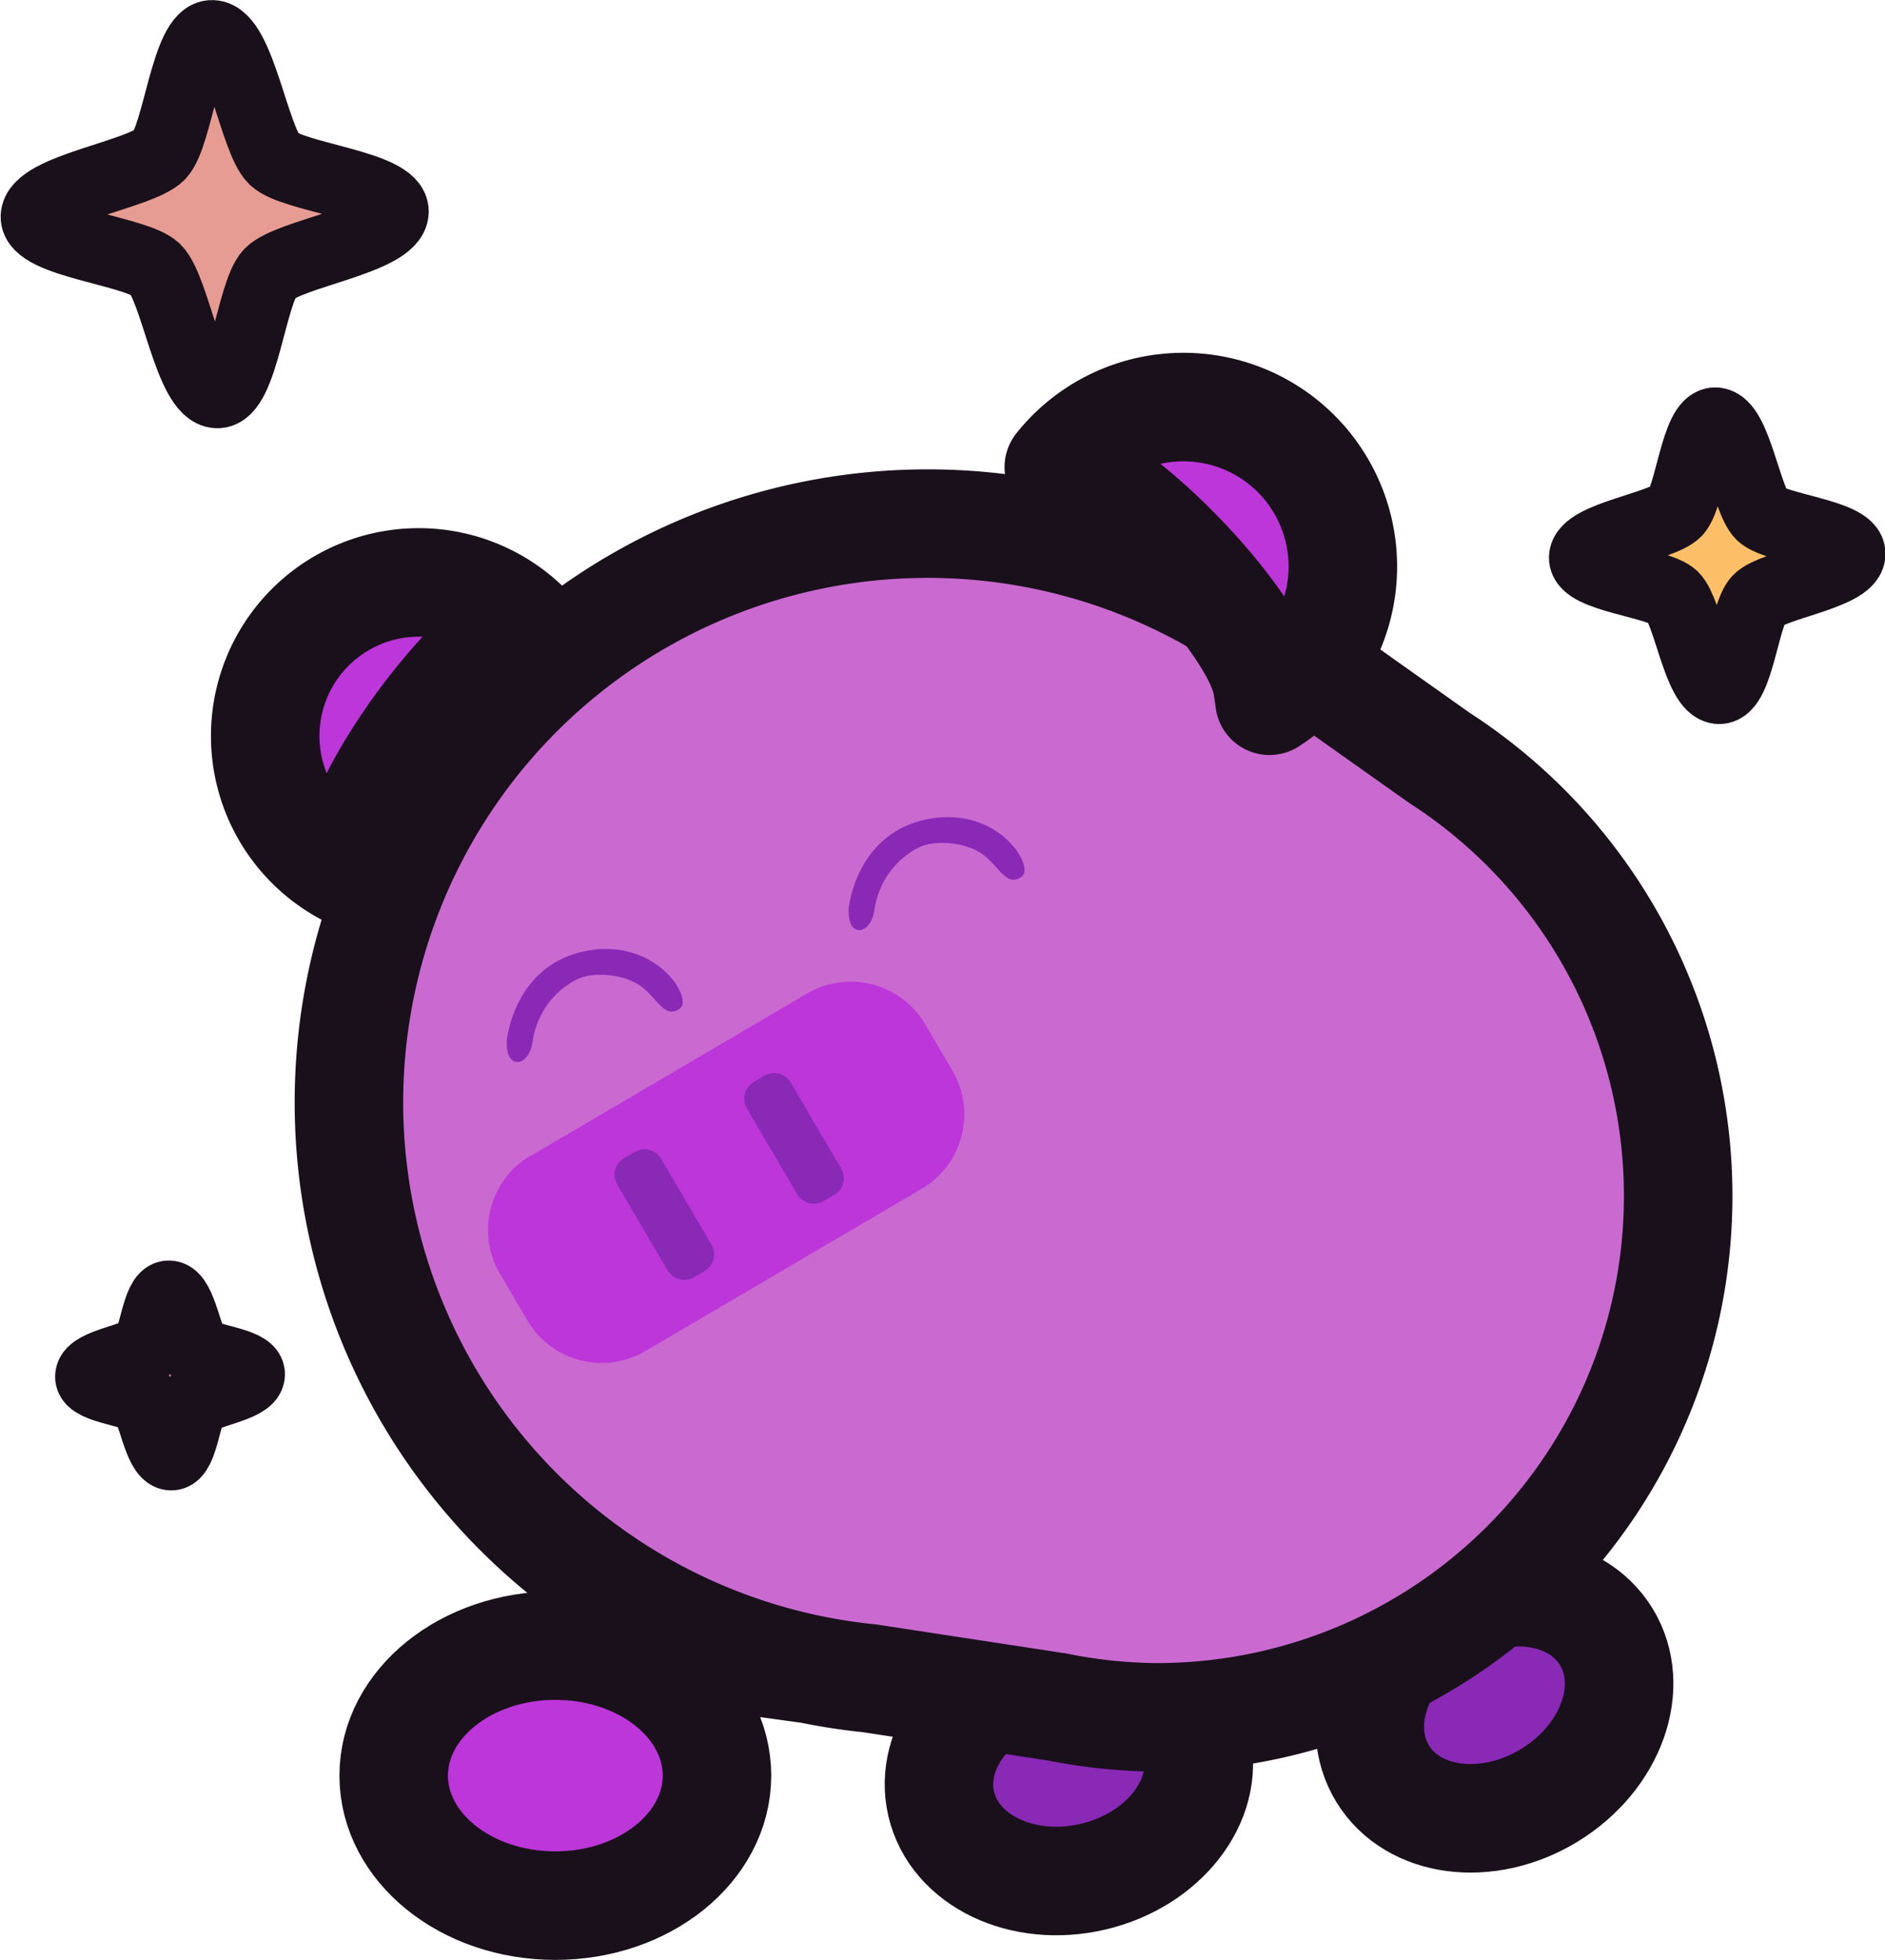 <?xml version="1.0" encoding="UTF-8" standalone="no"?>
<!-- Created with Inkscape (http://www.inkscape.org/) -->

<svg
   width="31.581mm"
   height="32.83mm"
   viewBox="0 0 31.581 32.83"
   version="1.1"
   id="svg1"
   xml:space="preserve"
   xmlns="http://www.w3.org/2000/svg"
   xmlns:svg="http://www.w3.org/2000/svg"><defs
     id="defs1" /><g
     id="layer2-5"
     style="display:inline"
     transform="translate(-77.312,-17.371)"><g
       id="g64"><path
         id="ellipse20-5"
         style="display:inline;fill:#8929b6;fill-opacity:1;fill-rule:evenodd;stroke:#19101b;stroke-width:1.818;stroke-linecap:round;stroke-linejoin:round;stroke-dasharray:none;stroke-dashoffset:0;stroke-opacity:1;paint-order:stroke fill markers"
         d="m 97.359,46.588 c 0.222,0.95 -0.556,1.944 -1.737,2.22 -1.182,0.276 -2.319,-0.27 -2.541,-1.221 -0.222,-0.95 0.556,-1.944 1.737,-2.22 1.182,-0.276 2.319,0.27 2.541,1.221 z" /><path
         id="ellipse21-1"
         style="display:inline;fill:#8929b6;fill-opacity:1;fill-rule:evenodd;stroke:#19101b;stroke-width:1.818;stroke-linecap:round;stroke-linejoin:round;stroke-dasharray:none;stroke-dashoffset:0;stroke-opacity:1;paint-order:stroke fill markers"
         d="m 104.223,44.788 c 0.51,0.832 0.085,2.02 -0.95,2.654 -1.035,0.634 -2.287,0.473 -2.796,-0.359 -0.51,-0.832 -0.085,-2.02 0.95,-2.654 1.035,-0.634 2.287,-0.473 2.796,0.359 z" /><path
         id="path20-7"
         style="display:inline;fill:#bc36d9;fill-opacity:1;fill-rule:evenodd;stroke:#19101b;stroke-width:1.818;stroke-linecap:round;stroke-linejoin:round;stroke-dasharray:none;stroke-opacity:1;paint-order:stroke fill markers"
         d="m 89.324,47.114 c 0,1.203 -1.213,2.178 -2.708,2.178 -1.496,0 -2.708,-0.975 -2.708,-2.178 0,-1.203 1.213,-2.178 2.708,-2.178 1.496,0 2.708,0.975 2.708,2.178 z" /><path
         id="path19-1"
         style="display:inline;fill:#bc36d9;fill-opacity:1;fill-rule:evenodd;stroke:#19101b;stroke-width:1.818;stroke-linecap:round;stroke-linejoin:round;stroke-dasharray:none;stroke-dashoffset:0;stroke-opacity:1;paint-order:stroke fill markers"
         d="m 84.311,27.127 a 2.571,2.571 0 0 0 -0.959,0.192 2.571,2.571 0 0 0 -1.596,2.325 2.571,2.571 0 0 0 1.494,2.391 c -0.001,-0.072 3.8e-4,-0.156 0.002,-0.251 0.022,-1.024 1.86,-3.546 2.808,-3.935 0.013,-0.005 0.026,-0.009 0.038,-0.014 A 2.571,2.571 0 0 0 84.311,27.127 Z" /><path
         id="path18-7-2"
         style="display:inline;fill:#ca6ad1;fill-opacity:1;fill-rule:evenodd;stroke:#19101b;stroke-width:1.818;stroke-dasharray:none;stroke-dashoffset:0;stroke-opacity:1;paint-order:stroke markers fill"
         d="m 92.853,26.142 a 9.696,9.696 0 0 0 -9.695,9.695 9.696,9.696 0 0 0 7.699,9.489 v 0.002 l 0.036,0.005 a 9.696,9.696 0 0 0 0.994,0.152 l 2.926,0.447 0.239,0.038 a 8.732,8.732 0 0 0 1.645,0.168 8.732,8.732 0 0 0 8.731,-8.731 8.732,8.732 0 0 0 -3.994,-7.337 l -2.384,-1.688 a 9.696,9.696 0 0 0 -0.031,-0.024 9.696,9.696 0 0 0 -1.179,-0.836 9.696,9.696 0 0 0 -0.007,-0.005 l -0.066,-0.047 -0.002,0.007 a 9.696,9.696 0 0 0 -4.912,-1.335 z" /><path
         id="path22-4"
         style="display:inline;fill:#bc36d9;fill-opacity:1;fill-rule:evenodd;stroke:#19101b;stroke-width:1.818;stroke-linecap:round;stroke-linejoin:round;stroke-dasharray:none;stroke-dashoffset:0;stroke-opacity:1;paint-order:stroke markers fill"
         d="m 96.788,24.213 a 2.671,2.671 0 0 1 1.014,0.06 2.671,2.671 0 0 1 1.974,2.163 2.671,2.671 0 0 1 -1.195,2.673 c -0.009,-0.074 -0.023,-0.16 -0.038,-0.258 -0.168,-1.05 -2.421,-3.382 -3.451,-3.646 -0.014,-0.003 -0.028,-0.006 -0.041,-0.009 a 2.671,2.671 0 0 1 1.738,-0.984 z" /><g
         id="g29-2"
         style="display:inline;fill:#c44fd1;fill-opacity:1"
         transform="matrix(3.95,-2.32,2.32,3.95,-373.242,97.803)"><path
           id="rect23-3"
           style="fill:#bc36d9;fill-rule:evenodd;stroke-width:0.865;stroke-dasharray:0.865, 0.865"
           d="m 93.234,39.299 h 1.171 c 0.175,0 0.316,0.141 0.316,0.316 v 0.196 c 0,0.175 -0.141,0.316 -0.316,0.316 h -1.171 c -0.175,0 -0.316,-0.141 -0.316,-0.316 V 39.614 c 0,-0.175 0.141,-0.316 0.316,-0.316 z" /><path
           id="rect28-2"
           style="fill:#8929b6;fill-rule:evenodd;stroke-width:0.216;stroke-dasharray:0.216, 0.216"
           transform="rotate(90)"
           d="m 39.55,-93.639 h 0.363 c 0.039,0 0.071,0.031 0.071,0.071 v 0.044 c 0,0.039 -0.031,0.071 -0.071,0.071 h -0.363 c -0.039,0 -0.071,-0.031 -0.071,-0.071 v -0.044 c 0,-0.039 0.031,-0.071 0.071,-0.071 z" /><path
           id="rect29-2"
           style="fill:#8929b6;fill-rule:evenodd;stroke-width:0.216;stroke-dasharray:0.216, 0.216"
           transform="rotate(90)"
           d="m 39.55,-94.189 h 0.363 c 0.039,0 0.071,0.031 0.071,0.071 v 0.044 c 0,0.039 -0.031,0.071 -0.071,0.071 h -0.363 c -0.039,0 -0.071,-0.031 -0.071,-0.071 v -0.044 c 0,-0.039 0.031,-0.071 0.071,-0.071 z" /></g><path
         style="fill:#8929b6;fill-opacity:1;fill-rule:evenodd;stroke-width:3.963;stroke-dasharray:3.963, 3.963"
         d="m 85.808,34.758 c 0.062,-0.403 0.348,-1.292 1.367,-1.466 1.148,-0.196 1.758,0.811 1.526,0.975 -0.256,0.181 -0.377,-0.177 -0.653,-0.377 -0.297,-0.215 -0.816,-0.24 -1.062,-0.118 -0.378,0.186 -0.682,0.561 -0.753,1.057 -0.061,0.433 -0.48,0.476 -0.426,-0.072 z"
         id="path29-1" /><path
         style="display:inline;fill:#8929b6;fill-opacity:1;fill-rule:evenodd;stroke-width:3.963;stroke-dasharray:3.963, 3.963"
         d="m 91.535,32.549 c 0.062,-0.403 0.348,-1.292 1.367,-1.466 1.148,-0.196 1.758,0.811 1.526,0.975 -0.256,0.181 -0.377,-0.177 -0.653,-0.377 -0.297,-0.215 -0.816,-0.24 -1.062,-0.118 -0.378,0.186 -0.682,0.561 -0.753,1.057 -0.061,0.433 -0.48,0.476 -0.426,-0.072 z"
         id="path32-6" /><path
         style="display:inline;fill:#e79c93;fill-opacity:1;fill-rule:evenodd;stroke:#19101b;stroke-width:1.438;stroke-linecap:round;stroke-linejoin:round;stroke-dasharray:none;stroke-dashoffset:0;stroke-opacity:1;paint-order:stroke fill markers"
         id="path13-9"
         d="m 83.49,21.469 c -0.564,-0.021 -0.853,-2.132 -1.257,-2.526 -0.382,-0.372 -2.459,-0.542 -2.44,-1.075 0.021,-0.564 2.132,-0.853 2.526,-1.257 0.372,-0.382 0.542,-2.459 1.075,-2.44 0.564,0.021 0.853,2.132 1.257,2.526 0.382,0.372 2.459,0.542 2.44,1.075 -0.021,0.564 -2.132,0.853 -2.526,1.257 -0.372,0.382 -0.542,2.459 -1.075,2.44 z"
         transform="matrix(0.821,0,0,0.821,12.403,6.328)" /><path
         style="display:inline;fill:#fcbf68;fill-opacity:1;fill-rule:evenodd;stroke:#19101b;stroke-width:1.932;stroke-linecap:round;stroke-linejoin:round;stroke-dasharray:none;stroke-dashoffset:0;stroke-opacity:1;paint-order:stroke fill markers"
         id="path14-2"
         d="m 83.49,21.469 c -0.564,-0.021 -0.853,-2.132 -1.257,-2.526 -0.382,-0.372 -2.459,-0.542 -2.44,-1.075 0.021,-0.564 2.132,-0.853 2.526,-1.257 0.372,-0.382 0.542,-2.459 1.075,-2.44 0.564,0.021 0.853,2.132 1.257,2.526 0.382,0.372 2.459,0.542 2.44,1.075 -0.021,0.564 -2.132,0.853 -2.526,1.257 -0.372,0.382 -0.542,2.459 -1.075,2.44 z"
         transform="matrix(0.611,0,0,0.611,55.099,15.792)" /><path
         style="display:inline;fill:#da83b8;fill-opacity:1;fill-rule:evenodd;stroke:#19101b;stroke-width:3.224;stroke-linecap:round;stroke-linejoin:round;stroke-dasharray:none;stroke-dashoffset:0;stroke-opacity:1;paint-order:stroke fill markers"
         id="path16-7"
         d="m 83.49,21.469 c -0.564,-0.021 -0.853,-2.132 -1.257,-2.526 -0.382,-0.372 -2.459,-0.542 -2.44,-1.075 0.021,-0.564 2.132,-0.853 2.526,-1.257 0.372,-0.382 0.542,-2.459 1.075,-2.44 0.564,0.021 0.853,2.132 1.257,2.526 0.382,0.372 2.459,0.542 2.44,1.075 -0.021,0.564 -2.132,0.853 -2.526,1.257 -0.372,0.382 -0.542,2.459 -1.075,2.44 z"
         transform="matrix(0.366,0,0,0.366,49.621,33.889)" /></g></g></svg>
